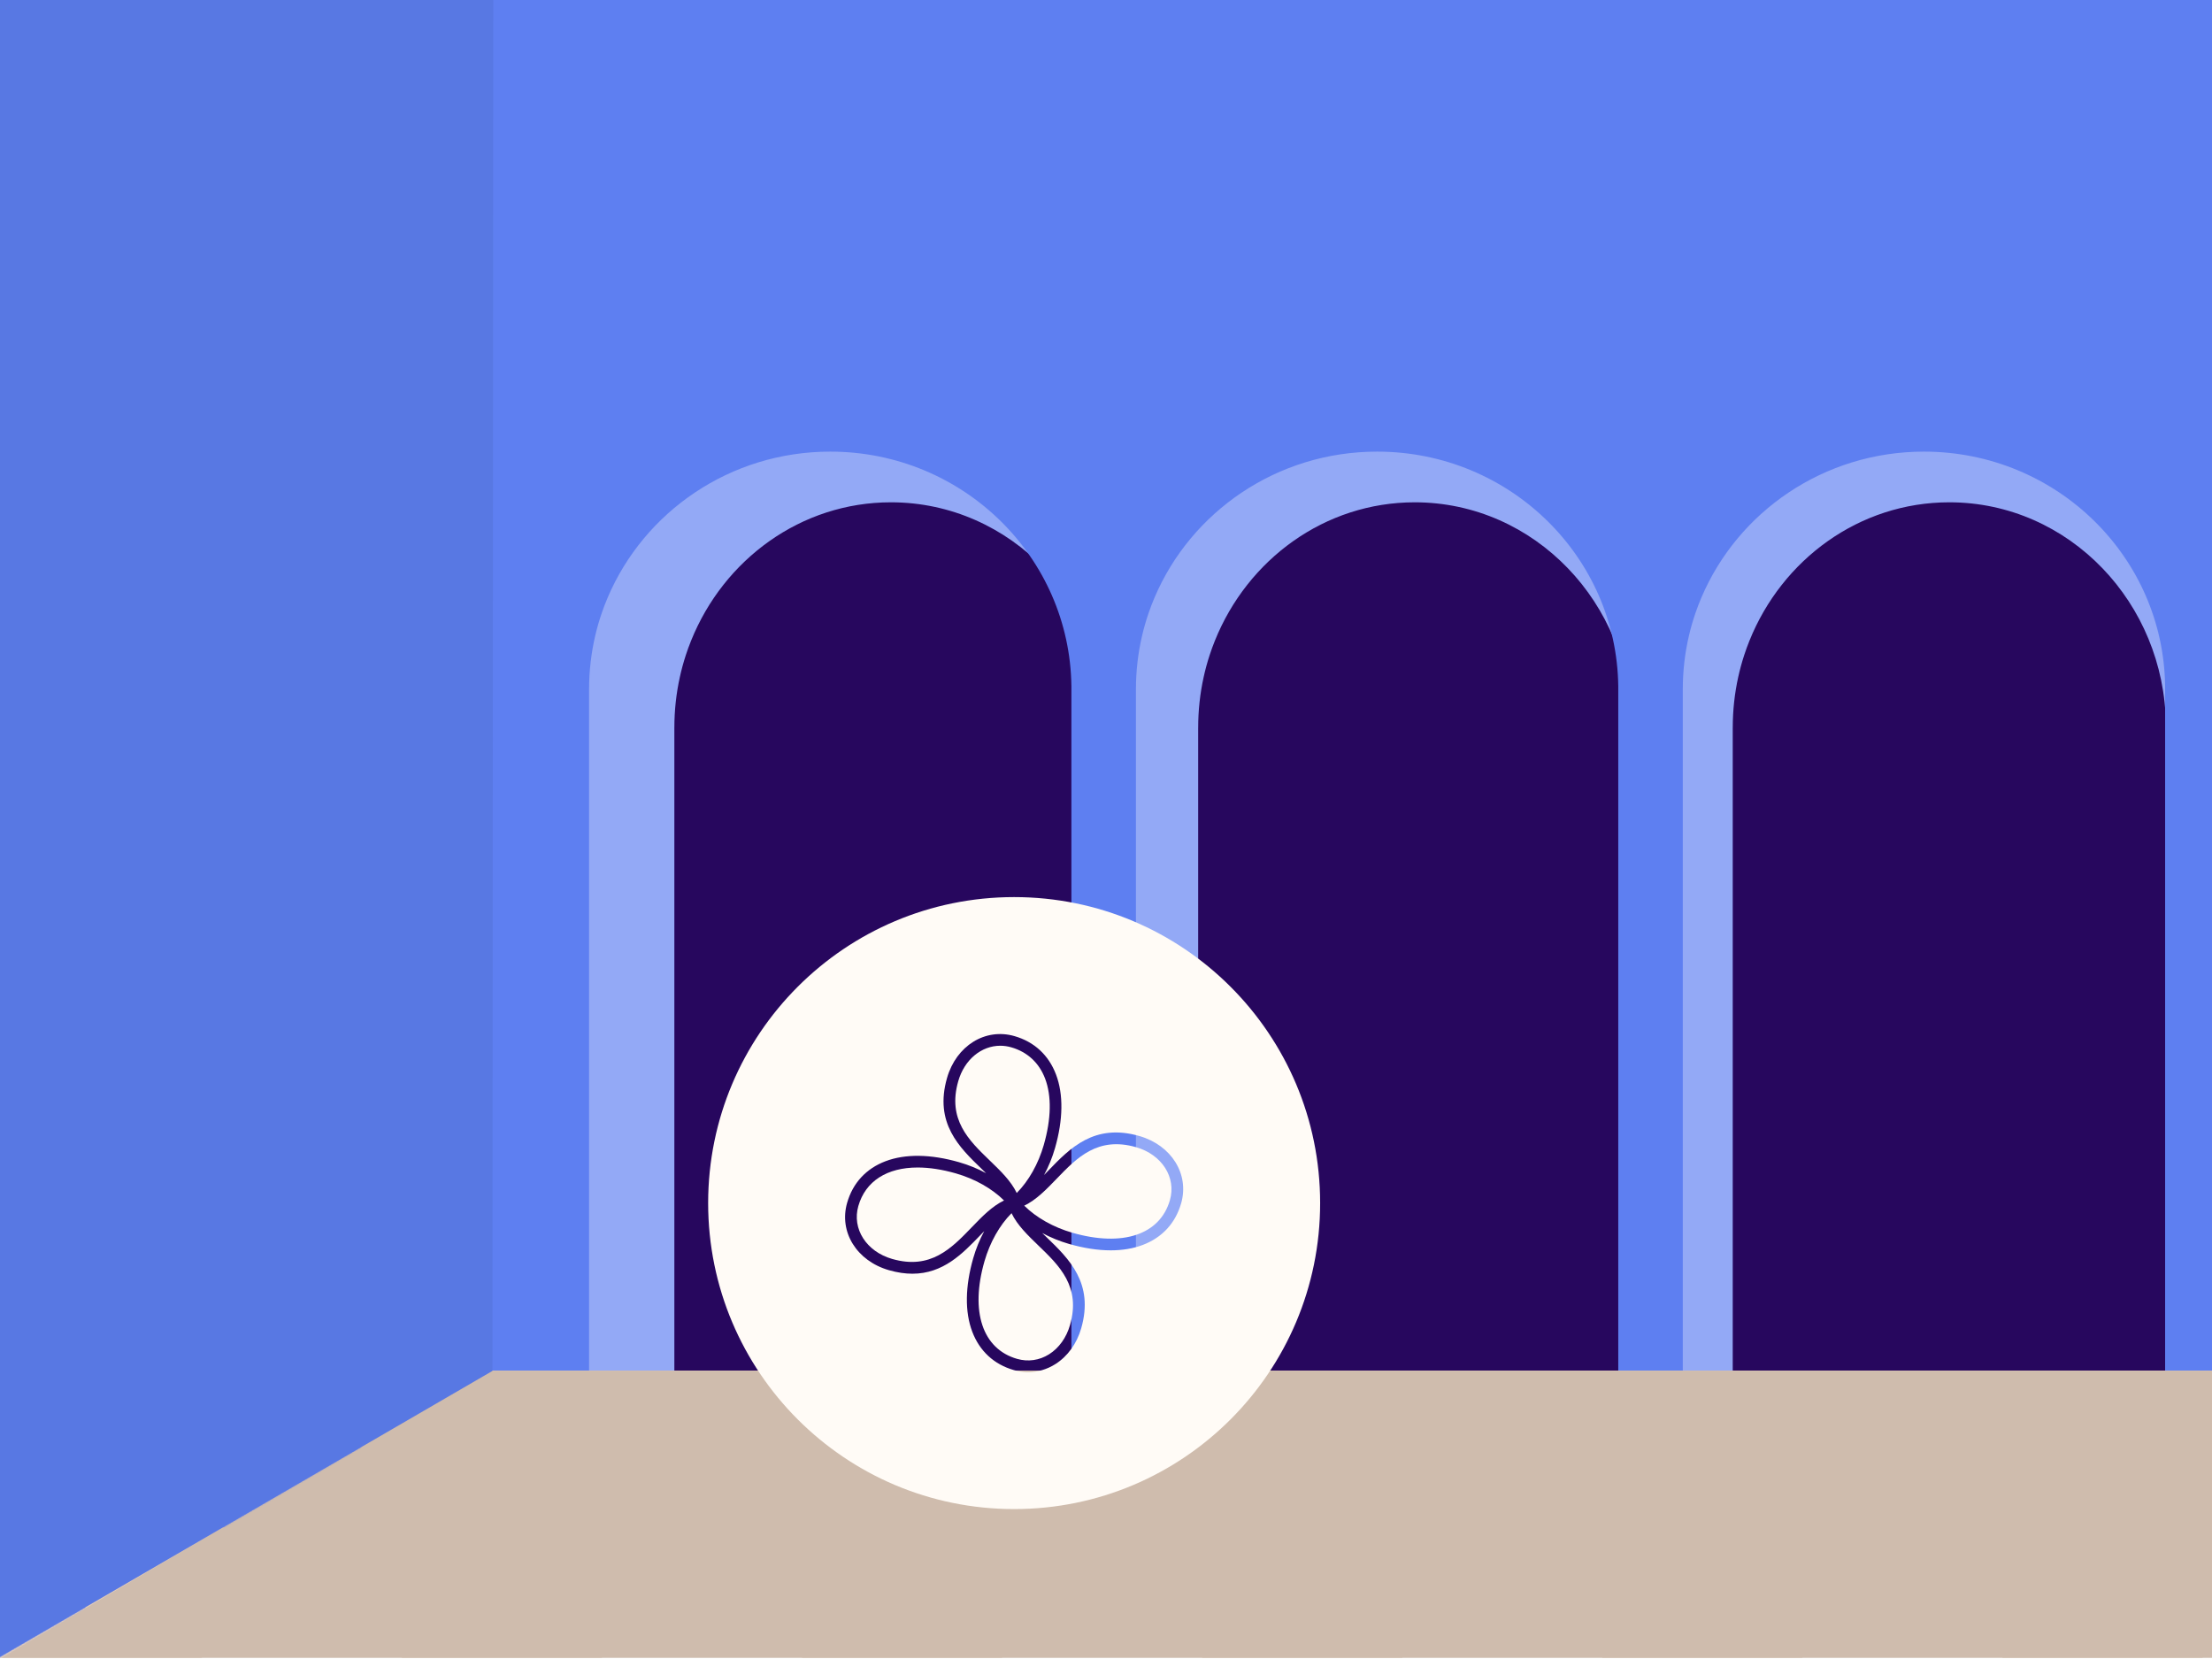 <svg width="1440" height="1080" viewBox="0 0 1440 1080" fill="none" xmlns="http://www.w3.org/2000/svg">
<rect x="0" y="0" width="1440" height="1080" fill="#333333" stroke="none"/>
<g clip-path="url(#clip0_106_26308)">
<rect width="1440" height="1080" fill="white"/>
<rect x="316" width="1534" height="896" fill="#93A9F6"/>
<path d="M439 473.684V896H721V473.684C721 473.048 721 472.422 721 471.787V471.73C720.497 431.994 704.816 396.079 679.715 369.961C654.191 343.416 618.95 327 580.009 327C521.391 327 471.125 364.214 449.858 417.171C448.61 420.272 447.46 423.42 446.418 426.626C444.918 431.244 443.625 435.967 442.574 440.775C440.239 451.359 439.009 462.37 439.009 473.684H439Z" fill="#27075E"/>
<path d="M1434 473.684V896H1716V473.684C1716 473.048 1716 472.422 1716 471.787V471.73C1715.5 431.994 1699.82 396.079 1674.71 369.961C1649.19 343.416 1613.95 327 1575.01 327C1516.39 327 1466.12 364.214 1444.86 417.171C1443.61 420.272 1442.46 423.42 1441.42 426.626C1439.92 431.244 1438.63 435.967 1437.57 440.775C1435.24 451.359 1434.01 462.37 1434.01 473.684H1434Z" fill="#27075E"/>
<path d="M1128 473.684V896H1410V473.684C1410 473.048 1410 472.422 1410 471.787V471.73C1409.5 431.993 1393.82 396.079 1368.71 369.961C1343.19 343.416 1307.95 327 1269.01 327C1210.39 327 1160.12 364.214 1138.86 417.171C1137.61 420.272 1136.46 423.42 1135.42 426.626C1133.92 431.244 1132.63 435.967 1131.57 440.775C1129.24 451.359 1128.01 462.37 1128.01 473.684H1128Z" fill="#27075E"/>
<path d="M780 473.684V896H1062V473.684C1062 473.048 1062 472.422 1062 471.787V471.73C1061.5 431.994 1045.82 396.079 1020.71 369.961C995.191 343.416 959.95 327 921.009 327C862.391 327 812.125 364.214 790.858 417.171C789.61 420.272 788.46 423.42 787.418 426.626C785.918 431.244 784.625 435.967 783.574 440.775C781.239 451.359 780.009 462.37 780.009 473.684H780Z" fill="#27075E"/>
<path fill-rule="evenodd" clip-rule="evenodd" d="M1842 0H320V894H383.48V448.675H383.49C383.49 436.745 384.86 425.134 387.46 413.974C388.63 408.904 390.07 403.924 391.74 399.054C392.9 395.673 394.18 392.353 395.57 389.083C419.25 333.241 475.22 294 540.49 294C583.85 294 623.09 311.311 651.51 339.302C679.46 366.842 696.92 404.714 697.48 446.615V446.675V448.675V894H739.48V448.675H739.49C739.49 436.745 740.86 425.134 743.46 413.974C744.63 408.904 746.07 403.924 747.74 399.054C748.9 395.673 750.18 392.353 751.57 389.083C775.25 333.241 831.22 294 896.49 294C939.85 294 979.09 311.311 1007.51 339.302C1035.46 366.842 1052.92 404.714 1053.48 446.615V446.675V448.675V894H1095.48V448.675H1095.49C1095.49 436.745 1096.86 425.134 1099.46 413.974C1100.63 408.904 1102.07 403.924 1103.74 399.054C1104.9 395.673 1106.18 392.353 1107.57 389.083C1131.25 333.241 1187.22 294 1252.49 294C1295.85 294 1335.09 311.311 1363.51 339.302C1391.46 366.842 1408.92 404.714 1409.48 446.615V446.675V448.675V894H1451.48V448.675H1451.49C1451.49 436.745 1452.86 425.134 1455.46 413.974C1456.63 408.904 1458.07 403.924 1459.74 399.054C1460.9 395.673 1462.18 392.353 1463.57 389.083C1487.25 333.241 1543.22 294 1608.49 294C1651.85 294 1691.09 311.311 1719.51 339.302C1747.46 366.842 1764.92 404.714 1765.48 446.615V446.675V448.675V894H1842V0Z" fill="#5E7FF1"/>
<path d="M2158.52 1045.27V1079.24H-1.48L-0.84 1078.86L36.33 1056.94L36.41 1056.89L53.41 1046.87L53.5 1046.82L315.54 892.26L315.57 892.24H1835.34L1835.38 892.26L2158.37 1045.2H2158.38L2158.52 1045.27Z" fill="#E1CCBC"/>
<path d="M754.64 892.26L652.25 1079.24H521.96L664.68 892.26H754.64Z" fill="#E1CCBC"/>
<path d="M934.57 892.26L912.85 1079.24H782.54L844.6 892.26H934.57Z" fill="#E1CCBC"/>
<path d="M1173.44 1079.24H1043.14L1024.53 892.26H1114.49L1173.44 1079.24Z" fill="#E1CCBC"/>
<path d="M1434.03 1079.24H1303.73L1204.45 892.26H1294.42L1434.03 1079.24Z" fill="#E1CCBC"/>
<path d="M1694.62 1079.24H1564.33L1384.38 892.26H1474.34L1694.62 1079.24Z" fill="#E1CCBC"/>
<path d="M394.79 892.26L131.06 1079.24H0.77L1.38 1078.86L48.59 1049.83L53.41 1046.87L53.5 1046.82L304.83 892.26H394.79Z" fill="#E1CCBC"/>
<path d="M574.72 892.26L391.65 1079.24H261.36L484.75 892.26H574.72Z" fill="#E1CCBC"/>
<g style="mix-blend-mode:darken" opacity="0.08">
<path d="M2160.94 1045.32V1079.29H0.94L1.58 1078.91L38.75 1056.99L38.83 1056.94L55.83 1046.92L55.91 1046.87L317.96 892.31L317.99 892.29H1837.76L1837.8 892.31L2160.79 1045.25H2160.8L2160.94 1045.32Z" fill="black"/>
</g>
<path d="M-2.42 1079.62V1080L-1.76 1079.62L314.11 896.219L320.58 892.459L320.79 557.499L321.13 -0.381L320.88 -0.491L318.92 -1.311L-2.16 -0.311L-2.41 1045.55V1051.45L-2.42 1079.62Z" fill="#5E7FF1"/>
<mask id="mask0_106_26308" style="mask-type:luminance" maskUnits="userSpaceOnUse" x="-3" y="-11" width="324" height="1091">
<path d="M-2.42 -9.631V1080L-1.76 1079.62L320.73 892.059V890.949L320.79 553.339L320.88 -9.091V-9.701L320.14 -10.011L318.67 -10.641L119.59 -10.011L-2.42 -9.631Z" fill="white"/>
</mask>
<g mask="url(#mask0_106_26308)">
<path d="M145.31 1087.32H235.08L235.08 -1.051H145.31L145.31 1087.32Z" fill="#5E7FF1"/>
<path d="M-34.22 1087.32H55.55L55.55 -1.051H-34.22L-34.22 1087.32Z" fill="#5E7FF1"/>
</g>
<g style="mix-blend-mode:darken" opacity="0.06">
<path d="M-2.42 1079.62V1080L-1.76 1079.62L314.11 896.219L320.58 892.459L320.79 557.499L321.13 -0.381L320.88 -0.491L318.92 -1.311L-2.16 -0.311L-2.41 1045.55V1051.45L-2.42 1079.62Z" fill="black"/>
</g>
<path d="M739.599 746.819C714.595 739.633 701.034 753.709 687.913 767.316C681.106 774.373 674.61 781.119 666.771 784.883C674.618 792.662 685.751 798.96 698.105 802.512C730.811 811.914 755.148 803.779 761.606 781.286C765.863 766.466 756.4 751.645 739.591 746.819H739.599Z" fill="#FFFBF6"/>
<path d="M597.405 760.038C577.546 760.038 563.469 768.795 558.779 785.103C554.522 799.924 563.985 814.744 580.794 819.57C605.798 826.757 619.359 812.68 632.479 799.074C639.286 792.016 645.782 785.27 653.621 781.506C645.774 773.728 634.642 767.429 622.288 763.878C613.295 761.298 604.94 760.038 597.413 760.038H597.405Z" fill="#FFFBF6"/>
<path d="M640.88 821.114C631.478 853.821 639.613 878.158 662.106 884.615C669.246 886.664 676.653 885.602 682.967 881.61C689.387 877.55 694.22 870.804 696.573 862.601C703.759 837.597 689.682 824.036 676.076 810.915C669.019 804.108 662.273 797.612 658.509 789.773C650.73 797.62 644.432 808.752 640.88 821.107V821.114Z" fill="#FFFBF6"/>
<path d="M660.2 584C550.181 584 461 673.188 461 783.2C461 893.212 550.188 982.4 660.2 982.4C770.212 982.4 859.4 893.212 859.4 783.2C859.4 673.188 770.212 584 660.2 584ZM768.906 783.39C765.195 796.298 756.552 805.662 743.91 810.458C737.755 812.795 730.743 813.964 723.087 813.964C714.747 813.964 705.64 812.575 696.01 809.813C689.818 808.037 683.899 805.601 678.458 802.672C679.407 803.598 680.37 804.524 681.342 805.465C695.859 819.458 712.311 835.318 703.865 864.709C700.996 874.695 695.009 882.982 687.018 888.036C681.569 891.481 675.483 893.242 669.284 893.242C666.195 893.242 663.076 892.802 660.003 891.921C647.095 888.211 637.73 879.567 632.934 866.925C628.047 854.054 628.275 837.496 633.579 819.026C635.355 812.841 637.783 806.922 640.72 801.481C639.794 802.429 638.869 803.386 637.935 804.357C626.583 816.134 614.001 829.179 593.967 829.179C589.3 829.179 584.238 828.473 578.691 826.88C557.724 820.855 546.022 801.997 551.479 783.018C555.189 770.11 563.833 760.745 576.475 755.949C589.346 751.07 605.904 751.29 624.374 756.594C630.567 758.37 636.478 760.806 641.927 763.735C640.978 762.81 640.014 761.884 639.051 760.95C624.534 746.957 608.082 731.097 616.528 701.706C622.553 680.739 641.403 669.045 660.39 674.494C673.298 678.205 682.662 686.848 687.458 699.49C692.345 712.361 692.118 728.919 686.813 747.39C685.037 753.574 682.609 759.493 679.672 764.934C680.598 763.986 681.524 763.03 682.457 762.058C696.451 747.541 712.311 731.089 741.701 739.535C762.669 745.561 774.37 764.418 768.914 783.397L768.906 783.39Z" fill="#FFFBF6"/>
<path d="M679.513 745.289C684.362 728.404 684.658 713.5 680.363 702.178C676.447 691.857 668.813 684.808 658.296 681.787C655.905 681.104 653.515 680.771 651.17 680.771C638.96 680.771 627.881 689.702 623.828 703.802C616.642 728.806 630.719 742.367 644.325 755.488C651.382 762.295 658.129 768.79 661.893 776.629C669.671 768.783 675.969 757.65 679.521 745.296L679.513 745.289Z" fill="#FFFBF6"/>
</g>
<defs>
<clipPath id="clip0_106_26308">
<rect width="1440" height="1080" fill="white"/>
</clipPath>
</defs>
</svg>
